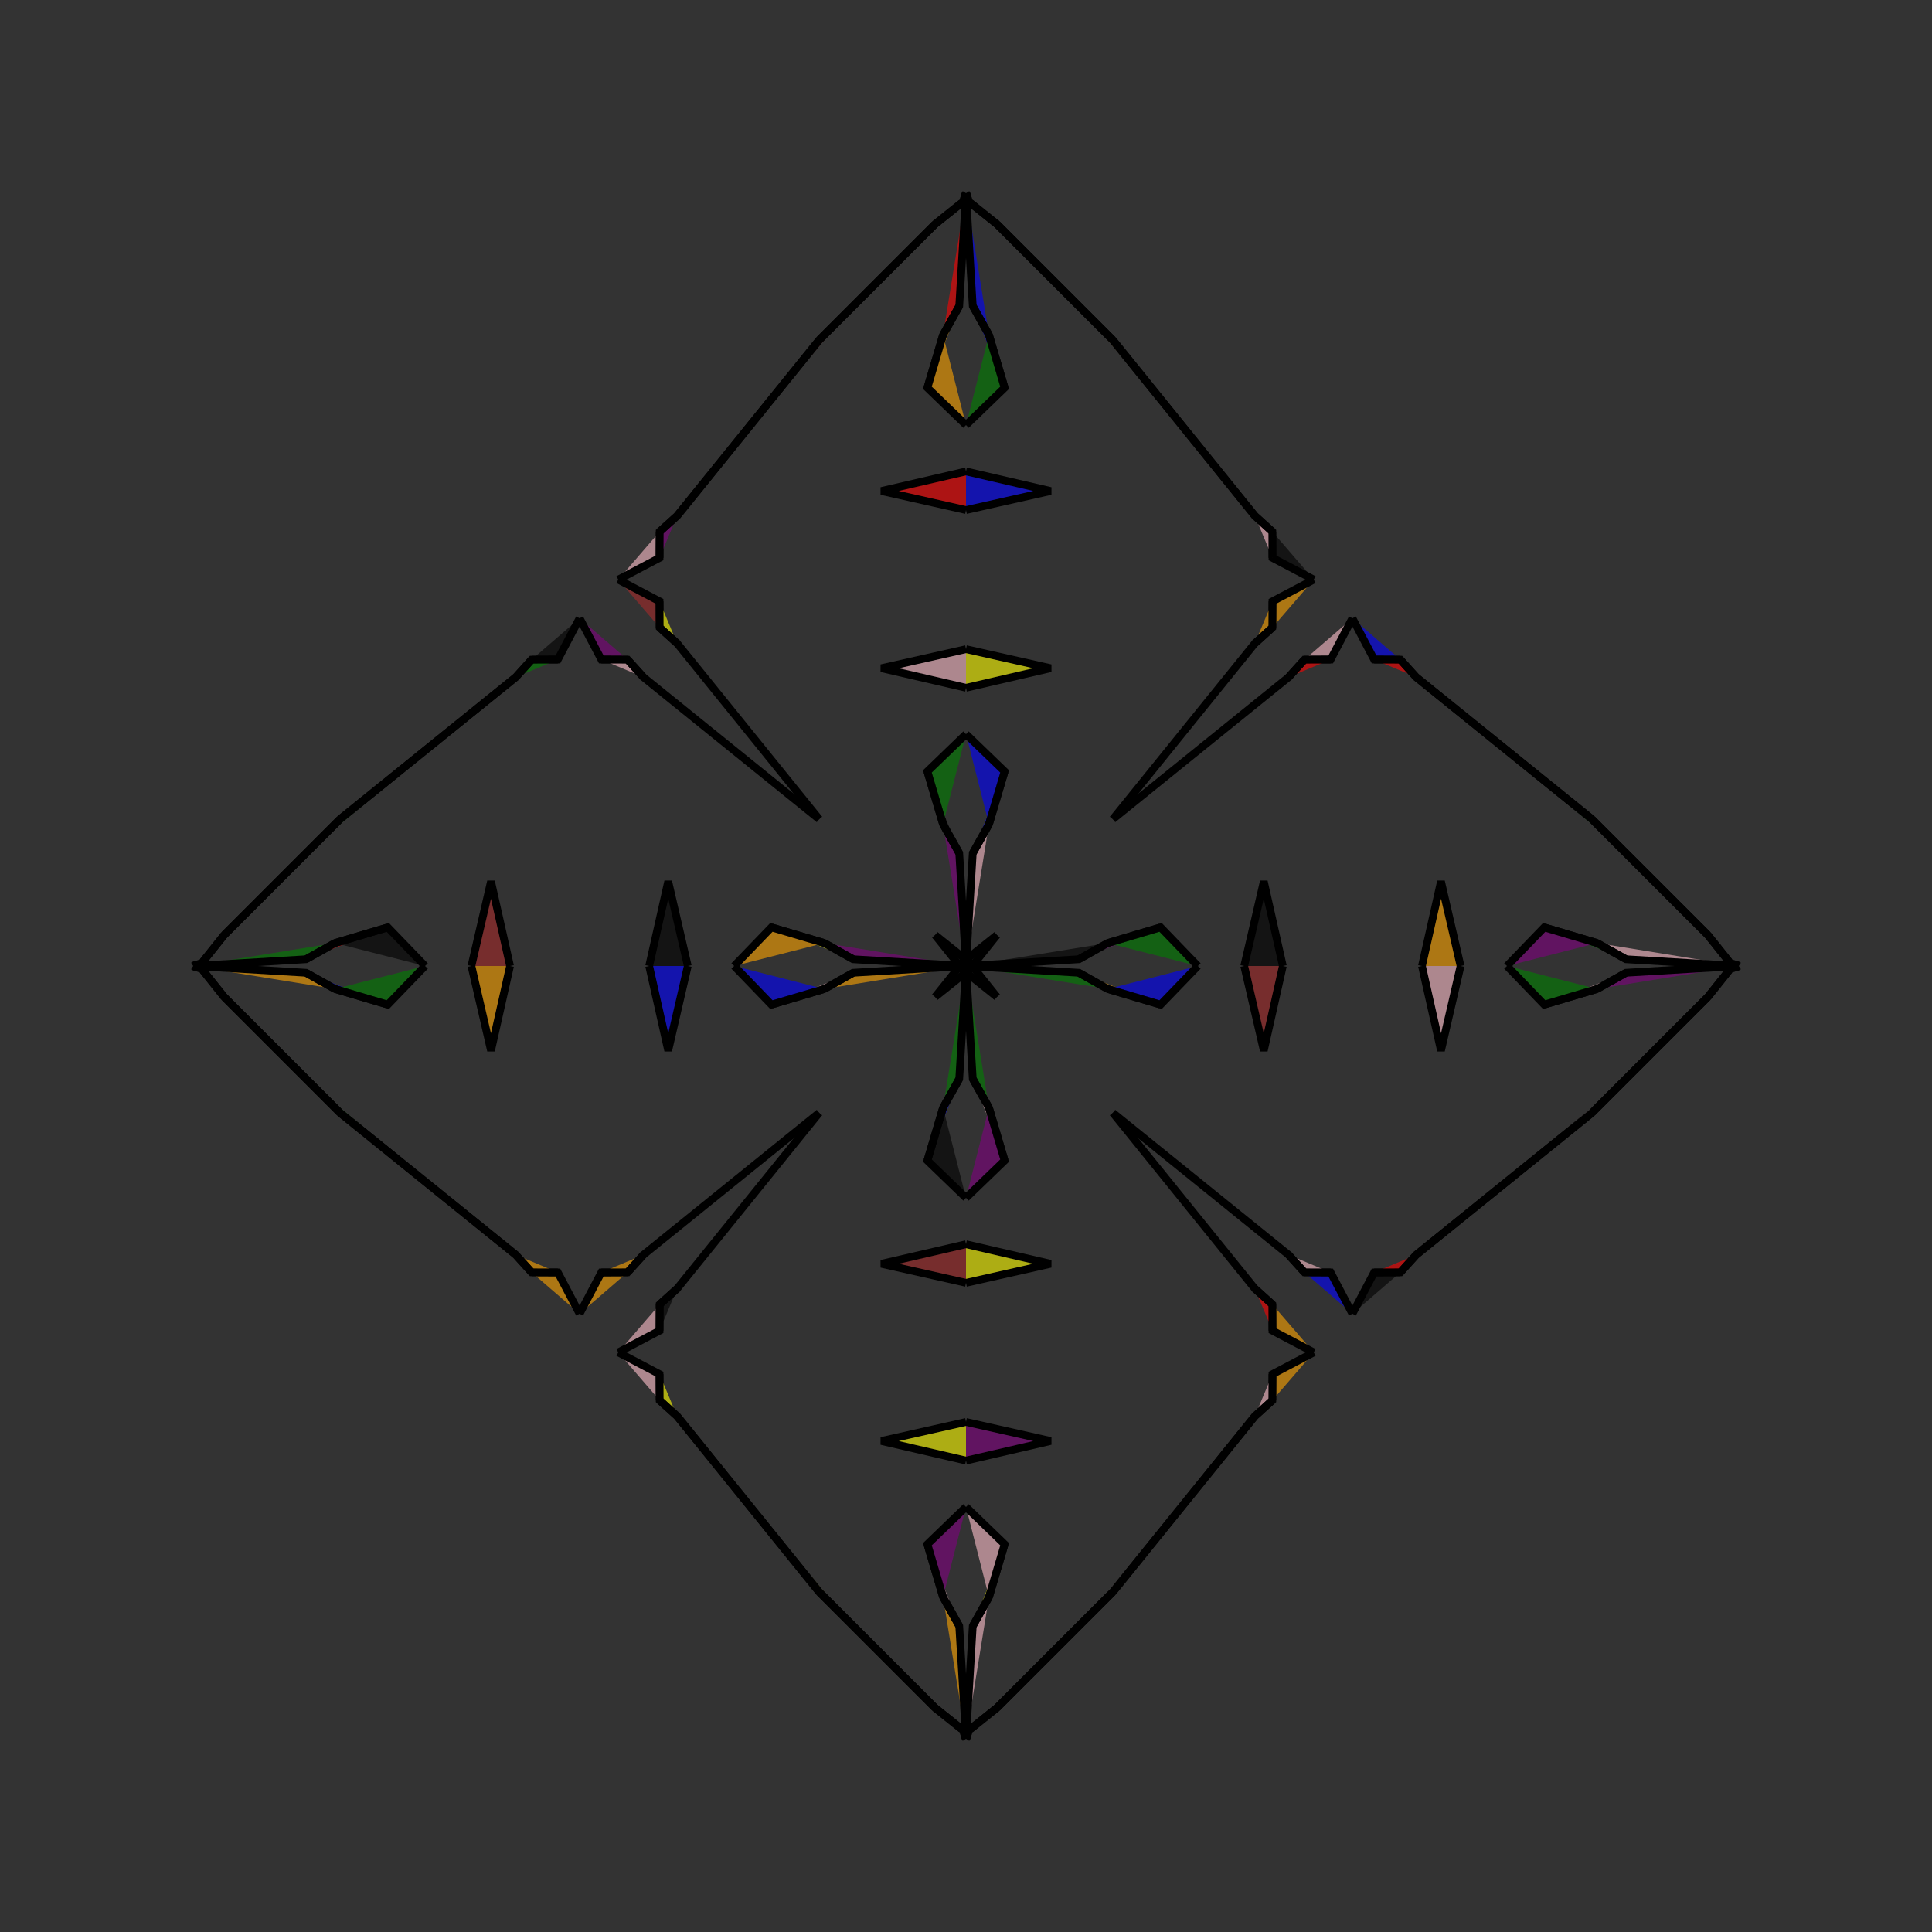 <?xml version="1.0" encoding="UTF-8"?>
<svg xmlns="http://www.w3.org/2000/svg" xmlns:xlink="http://www.w3.org/1999/xlink"
     width="250" height="250" viewBox="-125.0 -125.0 250 250">
<rect x="-125.0" y="-125.0" width="250" height="250" fill="#333333" stroke="none"/>
<defs>
</defs>
<path d="M0.0,-0.0 L14.594,-0.874 L18.342,-2.971" fill="black" fill-opacity="0.6" stroke="black" stroke-width="1" />
<path d="M0.0,-0.0 L14.594,0.874 L18.342,2.971" fill="green" fill-opacity="0.6" stroke="black" stroke-width="1" />
<path d="M14.594,-0.874 L18.342,-2.971 L25.178,-4.998" fill="purple" fill-opacity="0.6" stroke="black" stroke-width="1" />
<path d="M14.594,0.874 L18.342,2.971 L25.178,4.998" fill="orange" fill-opacity="0.6" stroke="black" stroke-width="1" />
<path d="M18.342,-2.971 L25.178,-4.998 L30.0,-0.0" fill="green" fill-opacity="0.6" stroke="black" stroke-width="1" />
<path d="M18.342,2.971 L25.178,4.998 L30.0,-0.0" fill="blue" fill-opacity="0.6" stroke="black" stroke-width="1" />
<path d="M36.0,-0.0 L38.536,-10.948 L41.0,-0.0" fill="black" fill-opacity="0.6" stroke="black" stroke-width="1" />
<path d="M36.0,-0.0 L38.536,10.948 L41.0,-0.0" fill="brown" fill-opacity="0.6" stroke="black" stroke-width="1" />
<path d="M50.0,-45.0 L47.185,-39.656 L43.788,-39.64" fill="pink" fill-opacity="0.6" stroke="black" stroke-width="1" />
<path d="M50.0,45.0 L47.185,39.656 L43.788,39.64" fill="blue" fill-opacity="0.6" stroke="black" stroke-width="1" />
<path d="M47.185,-39.656 L43.788,-39.64 L41.746,-37.377" fill="red" fill-opacity="0.6" stroke="black" stroke-width="1" />
<path d="M47.185,39.656 L43.788,39.64 L41.746,37.377" fill="pink" fill-opacity="0.6" stroke="black" stroke-width="1" />
<path d="M43.788,-39.64 L41.746,-37.377 L19.0,-19.0" fill="black" fill-opacity="0.6" stroke="black" stroke-width="1" />
<path d="M43.788,39.64 L41.746,37.377 L19.0,19.0" fill="green" fill-opacity="0.6" stroke="black" stroke-width="1" />
<path d="M37.377,58.254 L19.0,81.0 L15.0,85.0" fill="pink" fill-opacity="0.6" stroke="black" stroke-width="1" />
<path d="M37.377,-58.254 L19.0,-81.0 L15.0,-85.0" fill="orange" fill-opacity="0.6" stroke="black" stroke-width="1" />
<path d="M19.0,81.0 L15.0,85.0 L8.0,92.0" fill="red" fill-opacity="0.6" stroke="black" stroke-width="1" />
<path d="M19.0,-81.0 L15.0,-85.0 L8.0,-92.0" fill="green" fill-opacity="0.6" stroke="black" stroke-width="1" />
<path d="M15.0,85.0 L8.0,92.0 L6.0,94.0" fill="red" fill-opacity="0.6" stroke="black" stroke-width="1" />
<path d="M15.0,-85.0 L8.0,-92.0 L6.0,-94.0" fill="orange" fill-opacity="0.6" stroke="black" stroke-width="1" />
<path d="M8.0,92.0 L6.0,94.0 L4.0,96.0" fill="yellow" fill-opacity="0.6" stroke="black" stroke-width="1" />
<path d="M8.0,-92.0 L6.0,-94.0 L4.0,-96.0" fill="red" fill-opacity="0.6" stroke="black" stroke-width="1" />
<path d="M6.0,94.0 L4.0,96.0 L0.602,98.712" fill="blue" fill-opacity="0.6" stroke="black" stroke-width="1" />
<path d="M6.0,-94.0 L4.0,-96.0 L0.602,-98.712" fill="blue" fill-opacity="0.6" stroke="black" stroke-width="1" />
<path d="M4.0,-4.0 L1.288,-0.602 L1.274,-0.391" fill="blue" fill-opacity="0.6" stroke="black" stroke-width="1" />
<path d="M4.0,4.0 L1.288,0.602 L1.274,0.391" fill="yellow" fill-opacity="0.6" stroke="black" stroke-width="1" />
<path d="M1.288,-0.602 L1.274,-0.391 L0.182,-0.118" fill="purple" fill-opacity="0.6" stroke="black" stroke-width="1" />
<path d="M1.288,0.602 L1.274,0.391 L0.182,0.118" fill="blue" fill-opacity="0.6" stroke="black" stroke-width="1" />
<path d="M1.274,-0.391 L0.182,-0.118 L0.0,-0.0" fill="brown" fill-opacity="0.6" stroke="black" stroke-width="1" />
<path d="M1.274,0.391 L0.182,0.118 L0.0,-0.0" fill="orange" fill-opacity="0.6" stroke="black" stroke-width="1" />
<path d="M0.0,-0.0 L-14.594,-0.874 L-18.342,-2.971" fill="purple" fill-opacity="0.6" stroke="black" stroke-width="1" />
<path d="M0.0,-0.0 L-14.594,0.874 L-18.342,2.971" fill="orange" fill-opacity="0.6" stroke="black" stroke-width="1" />
<path d="M-14.594,-0.874 L-18.342,-2.971 L-25.178,-4.998" fill="yellow" fill-opacity="0.6" stroke="black" stroke-width="1" />
<path d="M-14.594,0.874 L-18.342,2.971 L-25.178,4.998" fill="pink" fill-opacity="0.6" stroke="black" stroke-width="1" />
<path d="M-18.342,-2.971 L-25.178,-4.998 L-30.0,-0.0" fill="orange" fill-opacity="0.6" stroke="black" stroke-width="1" />
<path d="M-18.342,2.971 L-25.178,4.998 L-30.0,-0.0" fill="blue" fill-opacity="0.6" stroke="black" stroke-width="1" />
<path d="M-36.0,-0.0 L-38.536,-10.948 L-41.0,-0.0" fill="black" fill-opacity="0.6" stroke="black" stroke-width="1" />
<path d="M-36.0,-0.0 L-38.536,10.948 L-41.0,-0.0" fill="blue" fill-opacity="0.6" stroke="black" stroke-width="1" />
<path d="M-50.0,-45.0 L-47.185,-39.656 L-43.788,-39.64" fill="purple" fill-opacity="0.6" stroke="black" stroke-width="1" />
<path d="M-50.0,45.0 L-47.185,39.656 L-43.788,39.64" fill="orange" fill-opacity="0.6" stroke="black" stroke-width="1" />
<path d="M-47.185,-39.656 L-43.788,-39.64 L-41.746,-37.377" fill="pink" fill-opacity="0.6" stroke="black" stroke-width="1" />
<path d="M-47.185,39.656 L-43.788,39.64 L-41.746,37.377" fill="orange" fill-opacity="0.6" stroke="black" stroke-width="1" />
<path d="M-43.788,-39.64 L-41.746,-37.377 L-19.0,-19.0" fill="orange" fill-opacity="0.6" stroke="black" stroke-width="1" />
<path d="M-43.788,39.64 L-41.746,37.377 L-19.0,19.0" fill="yellow" fill-opacity="0.6" stroke="black" stroke-width="1" />
<path d="M-37.377,58.254 L-19.0,81.0 L-15.0,85.0" fill="yellow" fill-opacity="0.6" stroke="black" stroke-width="1" />
<path d="M-37.377,-58.254 L-19.0,-81.0 L-15.0,-85.0" fill="red" fill-opacity="0.6" stroke="black" stroke-width="1" />
<path d="M-19.0,81.0 L-15.0,85.0 L-8.0,92.0" fill="purple" fill-opacity="0.6" stroke="black" stroke-width="1" />
<path d="M-19.0,-81.0 L-15.0,-85.0 L-8.0,-92.0" fill="blue" fill-opacity="0.6" stroke="black" stroke-width="1" />
<path d="M-15.0,85.0 L-8.0,92.0 L-6.0,94.0" fill="purple" fill-opacity="0.6" stroke="black" stroke-width="1" />
<path d="M-15.0,-85.0 L-8.0,-92.0 L-6.0,-94.0" fill="pink" fill-opacity="0.6" stroke="black" stroke-width="1" />
<path d="M-8.0,92.0 L-6.0,94.0 L-4.0,96.0" fill="red" fill-opacity="0.6" stroke="black" stroke-width="1" />
<path d="M-8.0,-92.0 L-6.0,-94.0 L-4.0,-96.0" fill="green" fill-opacity="0.6" stroke="black" stroke-width="1" />
<path d="M-6.0,94.0 L-4.0,96.0 L-0.602,98.712" fill="orange" fill-opacity="0.6" stroke="black" stroke-width="1" />
<path d="M-6.0,-94.0 L-4.0,-96.0 L-0.602,-98.712" fill="pink" fill-opacity="0.6" stroke="black" stroke-width="1" />
<path d="M-4.0,-4.0 L-1.288,-0.602 L-1.274,-0.391" fill="yellow" fill-opacity="0.6" stroke="black" stroke-width="1" />
<path d="M-4.0,4.0 L-1.288,0.602 L-1.274,0.391" fill="red" fill-opacity="0.6" stroke="black" stroke-width="1" />
<path d="M-1.288,-0.602 L-1.274,-0.391 L-0.182,-0.118" fill="black" fill-opacity="0.6" stroke="black" stroke-width="1" />
<path d="M-1.288,0.602 L-1.274,0.391 L-0.182,0.118" fill="pink" fill-opacity="0.6" stroke="black" stroke-width="1" />
<path d="M-1.274,-0.391 L-0.182,-0.118 L0.0,-0.0" fill="pink" fill-opacity="0.6" stroke="black" stroke-width="1" />
<path d="M-1.274,0.391 L-0.182,0.118 L0.0,-0.0" fill="yellow" fill-opacity="0.6" stroke="black" stroke-width="1" />
<path d="M100.0,-0.0 L85.406,0.874 L81.658,2.971" fill="purple" fill-opacity="0.6" stroke="black" stroke-width="1" />
<path d="M100.0,-0.0 L85.406,-0.874 L81.658,-2.971" fill="pink" fill-opacity="0.6" stroke="black" stroke-width="1" />
<path d="M85.406,0.874 L81.658,2.971 L74.822,4.998" fill="pink" fill-opacity="0.6" stroke="black" stroke-width="1" />
<path d="M85.406,-0.874 L81.658,-2.971 L74.822,-4.998" fill="green" fill-opacity="0.6" stroke="black" stroke-width="1" />
<path d="M81.658,2.971 L74.822,4.998 L70.0,-0.0" fill="green" fill-opacity="0.6" stroke="black" stroke-width="1" />
<path d="M81.658,-2.971 L74.822,-4.998 L70.0,-0.0" fill="purple" fill-opacity="0.6" stroke="black" stroke-width="1" />
<path d="M64.0,-0.0 L61.464,10.948 L59.0,-0.0" fill="pink" fill-opacity="0.6" stroke="black" stroke-width="1" />
<path d="M64.0,-0.0 L61.464,-10.948 L59.0,-0.0" fill="orange" fill-opacity="0.6" stroke="black" stroke-width="1" />
<path d="M50.0,45.0 L52.815,39.656 L56.212,39.64" fill="black" fill-opacity="0.6" stroke="black" stroke-width="1" />
<path d="M50.0,-45.0 L52.815,-39.656 L56.212,-39.64" fill="blue" fill-opacity="0.6" stroke="black" stroke-width="1" />
<path d="M52.815,39.656 L56.212,39.64 L58.254,37.377" fill="red" fill-opacity="0.6" stroke="black" stroke-width="1" />
<path d="M52.815,-39.656 L56.212,-39.64 L58.254,-37.377" fill="red" fill-opacity="0.6" stroke="black" stroke-width="1" />
<path d="M56.212,39.64 L58.254,37.377 L81.0,19.0" fill="pink" fill-opacity="0.6" stroke="black" stroke-width="1" />
<path d="M56.212,-39.64 L58.254,-37.377 L81.0,-19.0" fill="orange" fill-opacity="0.6" stroke="black" stroke-width="1" />
<path d="M58.254,37.377 L81.0,19.0 L85.0,15.0" fill="pink" fill-opacity="0.6" stroke="black" stroke-width="1" />
<path d="M58.254,-37.377 L81.0,-19.0 L85.0,-15.0" fill="green" fill-opacity="0.6" stroke="black" stroke-width="1" />
<path d="M81.0,19.0 L85.0,15.0 L92.0,8.0" fill="black" fill-opacity="0.6" stroke="black" stroke-width="1" />
<path d="M81.0,-19.0 L85.0,-15.0 L92.0,-8.0" fill="blue" fill-opacity="0.6" stroke="black" stroke-width="1" />
<path d="M85.0,15.0 L92.0,8.0 L94.0,6.0" fill="orange" fill-opacity="0.6" stroke="black" stroke-width="1" />
<path d="M85.0,-15.0 L92.0,-8.0 L94.0,-6.0" fill="blue" fill-opacity="0.6" stroke="black" stroke-width="1" />
<path d="M92.0,8.0 L94.0,6.0 L96.0,4.0" fill="green" fill-opacity="0.6" stroke="black" stroke-width="1" />
<path d="M92.0,-8.0 L94.0,-6.0 L96.0,-4.0" fill="pink" fill-opacity="0.6" stroke="black" stroke-width="1" />
<path d="M94.0,6.0 L96.0,4.0 L98.712,0.602" fill="yellow" fill-opacity="0.6" stroke="black" stroke-width="1" />
<path d="M94.0,-6.0 L96.0,-4.0 L98.712,-0.602" fill="pink" fill-opacity="0.6" stroke="black" stroke-width="1" />
<path d="M96.0,4.0 L98.712,0.602 L98.726,0.391" fill="brown" fill-opacity="0.6" stroke="black" stroke-width="1" />
<path d="M96.0,-4.0 L98.712,-0.602 L98.726,-0.391" fill="purple" fill-opacity="0.6" stroke="black" stroke-width="1" />
<path d="M98.712,0.602 L98.726,0.391 L99.818,0.118" fill="pink" fill-opacity="0.6" stroke="black" stroke-width="1" />
<path d="M98.712,-0.602 L98.726,-0.391 L99.818,-0.118" fill="purple" fill-opacity="0.6" stroke="black" stroke-width="1" />
<path d="M98.726,0.391 L99.818,0.118 L100.0,-0.0" fill="yellow" fill-opacity="0.6" stroke="black" stroke-width="1" />
<path d="M98.726,-0.391 L99.818,-0.118 L100.0,-0.0" fill="blue" fill-opacity="0.6" stroke="black" stroke-width="1" />
<path d="M0.0,-0.0 L0.874,-14.594 L2.971,-18.342" fill="pink" fill-opacity="0.6" stroke="black" stroke-width="1" />
<path d="M0.0,-0.0 L0.874,14.594 L2.971,18.342" fill="green" fill-opacity="0.6" stroke="black" stroke-width="1" />
<path d="M0.0,100.0 L0.874,85.406 L2.971,81.658" fill="pink" fill-opacity="0.6" stroke="black" stroke-width="1" />
<path d="M0.0,-100.0 L0.874,-85.406 L2.971,-81.658" fill="blue" fill-opacity="0.6" stroke="black" stroke-width="1" />
<path d="M0.874,-14.594 L2.971,-18.342 L4.998,-25.178" fill="blue" fill-opacity="0.6" stroke="black" stroke-width="1" />
<path d="M0.874,14.594 L2.971,18.342 L4.998,25.178" fill="pink" fill-opacity="0.6" stroke="black" stroke-width="1" />
<path d="M0.874,85.406 L2.971,81.658 L4.998,74.822" fill="yellow" fill-opacity="0.6" stroke="black" stroke-width="1" />
<path d="M0.874,-85.406 L2.971,-81.658 L4.998,-74.822" fill="blue" fill-opacity="0.6" stroke="black" stroke-width="1" />
<path d="M2.971,-18.342 L4.998,-25.178 L0.0,-30.0" fill="blue" fill-opacity="0.6" stroke="black" stroke-width="1" />
<path d="M2.971,18.342 L4.998,25.178 L0.0,30.0" fill="purple" fill-opacity="0.6" stroke="black" stroke-width="1" />
<path d="M2.971,81.658 L4.998,74.822 L0.0,70.0" fill="pink" fill-opacity="0.6" stroke="black" stroke-width="1" />
<path d="M2.971,-81.658 L4.998,-74.822 L0.0,-70.0" fill="green" fill-opacity="0.6" stroke="black" stroke-width="1" />
<path d="M0.0,-36.0 L10.948,-38.536 L0.0,-41.0" fill="yellow" fill-opacity="0.6" stroke="black" stroke-width="1" />
<path d="M0.0,36.0 L10.948,38.536 L0.0,41.0" fill="yellow" fill-opacity="0.6" stroke="black" stroke-width="1" />
<path d="M0.0,64.0 L10.948,61.464 L0.0,59.0" fill="purple" fill-opacity="0.6" stroke="black" stroke-width="1" />
<path d="M0.0,-64.0 L10.948,-61.464 L0.0,-59.0" fill="blue" fill-opacity="0.6" stroke="black" stroke-width="1" />
<path d="M45.0,-50.0 L39.656,-47.185 L39.64,-43.788" fill="orange" fill-opacity="0.6" stroke="black" stroke-width="1" />
<path d="M45.0,50.0 L39.656,47.185 L39.64,43.788" fill="orange" fill-opacity="0.6" stroke="black" stroke-width="1" />
<path d="M45.0,50.0 L39.656,52.815 L39.64,56.212" fill="orange" fill-opacity="0.6" stroke="black" stroke-width="1" />
<path d="M45.0,-50.0 L39.656,-52.815 L39.64,-56.212" fill="black" fill-opacity="0.6" stroke="black" stroke-width="1" />
<path d="M39.656,-47.185 L39.64,-43.788 L37.377,-41.746" fill="orange" fill-opacity="0.6" stroke="black" stroke-width="1" />
<path d="M39.656,47.185 L39.64,43.788 L37.377,41.746" fill="red" fill-opacity="0.6" stroke="black" stroke-width="1" />
<path d="M39.656,52.815 L39.64,56.212 L37.377,58.254" fill="pink" fill-opacity="0.6" stroke="black" stroke-width="1" />
<path d="M39.656,-52.815 L39.64,-56.212 L37.377,-58.254" fill="pink" fill-opacity="0.6" stroke="black" stroke-width="1" />
<path d="M39.64,-43.788 L37.377,-41.746 L19.0,-19.0" fill="red" fill-opacity="0.6" stroke="black" stroke-width="1" />
<path d="M39.64,43.788 L37.377,41.746 L19.0,19.0" fill="purple" fill-opacity="0.6" stroke="black" stroke-width="1" />
<path d="M39.64,56.212 L37.377,58.254 L19.0,81.0" fill="pink" fill-opacity="0.6" stroke="black" stroke-width="1" />
<path d="M39.64,-56.212 L37.377,-58.254 L19.0,-81.0" fill="green" fill-opacity="0.6" stroke="black" stroke-width="1" />
<path d="M4.0,-4.0 L0.602,-1.288 L0.391,-1.274" fill="yellow" fill-opacity="0.6" stroke="black" stroke-width="1" />
<path d="M4.0,4.0 L0.602,1.288 L0.391,1.274" fill="black" fill-opacity="0.6" stroke="black" stroke-width="1" />
<path d="M4.0,96.0 L0.602,98.712 L0.391,98.726" fill="brown" fill-opacity="0.6" stroke="black" stroke-width="1" />
<path d="M4.0,-96.0 L0.602,-98.712 L0.391,-98.726" fill="green" fill-opacity="0.6" stroke="black" stroke-width="1" />
<path d="M0.602,-1.288 L0.391,-1.274 L0.118,-0.182" fill="pink" fill-opacity="0.6" stroke="black" stroke-width="1" />
<path d="M0.602,1.288 L0.391,1.274 L0.118,0.182" fill="purple" fill-opacity="0.6" stroke="black" stroke-width="1" />
<path d="M0.602,98.712 L0.391,98.726 L0.118,99.818" fill="pink" fill-opacity="0.6" stroke="black" stroke-width="1" />
<path d="M0.602,-98.712 L0.391,-98.726 L0.118,-99.818" fill="brown" fill-opacity="0.6" stroke="black" stroke-width="1" />
<path d="M0.391,-1.274 L0.118,-0.182 L0.0,-0.0" fill="purple" fill-opacity="0.6" stroke="black" stroke-width="1" />
<path d="M0.391,1.274 L0.118,0.182 L0.0,-0.0" fill="orange" fill-opacity="0.6" stroke="black" stroke-width="1" />
<path d="M0.391,98.726 L0.118,99.818 L0.0,100.0" fill="red" fill-opacity="0.6" stroke="black" stroke-width="1" />
<path d="M0.391,-98.726 L0.118,-99.818 L0.0,-100.0" fill="pink" fill-opacity="0.6" stroke="black" stroke-width="1" />
<path d="M0.0,100.0 L-0.874,85.406 L-2.971,81.658" fill="orange" fill-opacity="0.6" stroke="black" stroke-width="1" />
<path d="M0.0,-0.0 L-0.874,-14.594 L-2.971,-18.342" fill="purple" fill-opacity="0.6" stroke="black" stroke-width="1" />
<path d="M0.0,-0.0 L-0.874,14.594 L-2.971,18.342" fill="green" fill-opacity="0.6" stroke="black" stroke-width="1" />
<path d="M0.0,-100.0 L-0.874,-85.406 L-2.971,-81.658" fill="red" fill-opacity="0.6" stroke="black" stroke-width="1" />
<path d="M-0.874,85.406 L-2.971,81.658 L-4.998,74.822" fill="pink" fill-opacity="0.6" stroke="black" stroke-width="1" />
<path d="M-0.874,-14.594 L-2.971,-18.342 L-4.998,-25.178" fill="black" fill-opacity="0.6" stroke="black" stroke-width="1" />
<path d="M-0.874,14.594 L-2.971,18.342 L-4.998,25.178" fill="blue" fill-opacity="0.6" stroke="black" stroke-width="1" />
<path d="M-0.874,-85.406 L-2.971,-81.658 L-4.998,-74.822" fill="orange" fill-opacity="0.6" stroke="black" stroke-width="1" />
<path d="M-2.971,81.658 L-4.998,74.822 L0.0,70.0" fill="purple" fill-opacity="0.6" stroke="black" stroke-width="1" />
<path d="M-2.971,-18.342 L-4.998,-25.178 L0.0,-30.0" fill="green" fill-opacity="0.6" stroke="black" stroke-width="1" />
<path d="M-2.971,18.342 L-4.998,25.178 L0.0,30.0" fill="black" fill-opacity="0.6" stroke="black" stroke-width="1" />
<path d="M-2.971,-81.658 L-4.998,-74.822 L0.0,-70.0" fill="orange" fill-opacity="0.6" stroke="black" stroke-width="1" />
<path d="M0.0,64.0 L-10.948,61.464 L0.0,59.0" fill="yellow" fill-opacity="0.6" stroke="black" stroke-width="1" />
<path d="M0.0,-36.0 L-10.948,-38.536 L0.0,-41.0" fill="pink" fill-opacity="0.6" stroke="black" stroke-width="1" />
<path d="M0.0,36.0 L-10.948,38.536 L0.0,41.0" fill="brown" fill-opacity="0.6" stroke="black" stroke-width="1" />
<path d="M0.0,-64.0 L-10.948,-61.464 L0.0,-59.0" fill="red" fill-opacity="0.6" stroke="black" stroke-width="1" />
<path d="M-45.0,50.0 L-39.656,52.815 L-39.64,56.212" fill="pink" fill-opacity="0.6" stroke="black" stroke-width="1" />
<path d="M-45.0,-50.0 L-39.656,-47.185 L-39.64,-43.788" fill="brown" fill-opacity="0.6" stroke="black" stroke-width="1" />
<path d="M-45.0,50.0 L-39.656,47.185 L-39.64,43.788" fill="pink" fill-opacity="0.6" stroke="black" stroke-width="1" />
<path d="M-45.0,-50.0 L-39.656,-52.815 L-39.64,-56.212" fill="pink" fill-opacity="0.6" stroke="black" stroke-width="1" />
<path d="M-39.656,52.815 L-39.64,56.212 L-37.377,58.254" fill="yellow" fill-opacity="0.6" stroke="black" stroke-width="1" />
<path d="M-39.656,-47.185 L-39.64,-43.788 L-37.377,-41.746" fill="yellow" fill-opacity="0.6" stroke="black" stroke-width="1" />
<path d="M-39.656,47.185 L-39.64,43.788 L-37.377,41.746" fill="black" fill-opacity="0.6" stroke="black" stroke-width="1" />
<path d="M-39.656,-52.815 L-39.64,-56.212 L-37.377,-58.254" fill="purple" fill-opacity="0.6" stroke="black" stroke-width="1" />
<path d="M-39.64,56.212 L-37.377,58.254 L-19.0,81.0" fill="red" fill-opacity="0.6" stroke="black" stroke-width="1" />
<path d="M-39.64,-43.788 L-37.377,-41.746 L-19.0,-19.0" fill="orange" fill-opacity="0.6" stroke="black" stroke-width="1" />
<path d="M-39.64,43.788 L-37.377,41.746 L-19.0,19.0" fill="brown" fill-opacity="0.6" stroke="black" stroke-width="1" />
<path d="M-39.64,-56.212 L-37.377,-58.254 L-19.0,-81.0" fill="pink" fill-opacity="0.6" stroke="black" stroke-width="1" />
<path d="M-4.0,96.0 L-0.602,98.712 L-0.391,98.726" fill="red" fill-opacity="0.6" stroke="black" stroke-width="1" />
<path d="M-4.0,-4.0 L-0.602,-1.288 L-0.391,-1.274" fill="blue" fill-opacity="0.6" stroke="black" stroke-width="1" />
<path d="M-4.0,4.0 L-0.602,1.288 L-0.391,1.274" fill="black" fill-opacity="0.6" stroke="black" stroke-width="1" />
<path d="M-4.0,-96.0 L-0.602,-98.712 L-0.391,-98.726" fill="yellow" fill-opacity="0.6" stroke="black" stroke-width="1" />
<path d="M-0.602,98.712 L-0.391,98.726 L-0.118,99.818" fill="black" fill-opacity="0.6" stroke="black" stroke-width="1" />
<path d="M-0.602,-1.288 L-0.391,-1.274 L-0.118,-0.182" fill="purple" fill-opacity="0.6" stroke="black" stroke-width="1" />
<path d="M-0.602,1.288 L-0.391,1.274 L-0.118,0.182" fill="purple" fill-opacity="0.6" stroke="black" stroke-width="1" />
<path d="M-0.602,-98.712 L-0.391,-98.726 L-0.118,-99.818" fill="green" fill-opacity="0.6" stroke="black" stroke-width="1" />
<path d="M-0.391,98.726 L-0.118,99.818 L0.0,100.0" fill="brown" fill-opacity="0.6" stroke="black" stroke-width="1" />
<path d="M-0.391,-1.274 L-0.118,-0.182 L0.0,-0.0" fill="brown" fill-opacity="0.6" stroke="black" stroke-width="1" />
<path d="M-0.391,1.274 L-0.118,0.182 L0.0,-0.0" fill="red" fill-opacity="0.6" stroke="black" stroke-width="1" />
<path d="M-0.391,-98.726 L-0.118,-99.818 L0.0,-100.0" fill="purple" fill-opacity="0.6" stroke="black" stroke-width="1" />
<path d="M-100.0,-0.0 L-85.406,-0.874 L-81.658,-2.971" fill="green" fill-opacity="0.6" stroke="black" stroke-width="1" />
<path d="M-100.0,-0.0 L-85.406,0.874 L-81.658,2.971" fill="orange" fill-opacity="0.6" stroke="black" stroke-width="1" />
<path d="M-85.406,-0.874 L-81.658,-2.971 L-74.822,-4.998" fill="red" fill-opacity="0.6" stroke="black" stroke-width="1" />
<path d="M-85.406,0.874 L-81.658,2.971 L-74.822,4.998" fill="blue" fill-opacity="0.6" stroke="black" stroke-width="1" />
<path d="M-81.658,-2.971 L-74.822,-4.998 L-70.0,-0.0" fill="black" fill-opacity="0.6" stroke="black" stroke-width="1" />
<path d="M-81.658,2.971 L-74.822,4.998 L-70.0,-0.0" fill="green" fill-opacity="0.6" stroke="black" stroke-width="1" />
<path d="M-64.0,-0.0 L-61.464,-10.948 L-59.0,-0.0" fill="brown" fill-opacity="0.6" stroke="black" stroke-width="1" />
<path d="M-64.0,-0.0 L-61.464,10.948 L-59.0,-0.0" fill="orange" fill-opacity="0.6" stroke="black" stroke-width="1" />
<path d="M-50.0,-45.0 L-52.815,-39.656 L-56.212,-39.64" fill="black" fill-opacity="0.6" stroke="black" stroke-width="1" />
<path d="M-50.0,45.0 L-52.815,39.656 L-56.212,39.64" fill="orange" fill-opacity="0.6" stroke="black" stroke-width="1" />
<path d="M-52.815,-39.656 L-56.212,-39.64 L-58.254,-37.377" fill="green" fill-opacity="0.6" stroke="black" stroke-width="1" />
<path d="M-52.815,39.656 L-56.212,39.64 L-58.254,37.377" fill="orange" fill-opacity="0.6" stroke="black" stroke-width="1" />
<path d="M-56.212,-39.64 L-58.254,-37.377 L-81.0,-19.0" fill="blue" fill-opacity="0.6" stroke="black" stroke-width="1" />
<path d="M-56.212,39.64 L-58.254,37.377 L-81.0,19.0" fill="yellow" fill-opacity="0.6" stroke="black" stroke-width="1" />
<path d="M-58.254,-37.377 L-81.0,-19.0 L-85.0,-15.0" fill="green" fill-opacity="0.6" stroke="black" stroke-width="1" />
<path d="M-58.254,37.377 L-81.0,19.0 L-85.0,15.0" fill="green" fill-opacity="0.6" stroke="black" stroke-width="1" />
<path d="M-81.0,-19.0 L-85.0,-15.0 L-92.0,-8.0" fill="orange" fill-opacity="0.6" stroke="black" stroke-width="1" />
<path d="M-81.0,19.0 L-85.0,15.0 L-92.0,8.0" fill="green" fill-opacity="0.6" stroke="black" stroke-width="1" />
<path d="M-85.0,-15.0 L-92.0,-8.0 L-94.0,-6.0" fill="red" fill-opacity="0.6" stroke="black" stroke-width="1" />
<path d="M-85.0,15.0 L-92.0,8.0 L-94.0,6.0" fill="pink" fill-opacity="0.6" stroke="black" stroke-width="1" />
<path d="M-92.0,-8.0 L-94.0,-6.0 L-96.0,-4.0" fill="blue" fill-opacity="0.6" stroke="black" stroke-width="1" />
<path d="M-92.0,8.0 L-94.0,6.0 L-96.0,4.0" fill="brown" fill-opacity="0.6" stroke="black" stroke-width="1" />
<path d="M-94.0,-6.0 L-96.0,-4.0 L-98.712,-0.602" fill="green" fill-opacity="0.6" stroke="black" stroke-width="1" />
<path d="M-94.0,6.0 L-96.0,4.0 L-98.712,0.602" fill="blue" fill-opacity="0.6" stroke="black" stroke-width="1" />
<path d="M-96.0,-4.0 L-98.712,-0.602 L-98.726,-0.391" fill="pink" fill-opacity="0.6" stroke="black" stroke-width="1" />
<path d="M-96.0,4.0 L-98.712,0.602 L-98.726,0.391" fill="purple" fill-opacity="0.6" stroke="black" stroke-width="1" />
<path d="M-98.712,-0.602 L-98.726,-0.391 L-99.818,-0.118" fill="brown" fill-opacity="0.6" stroke="black" stroke-width="1" />
<path d="M-98.712,0.602 L-98.726,0.391 L-99.818,0.118" fill="blue" fill-opacity="0.6" stroke="black" stroke-width="1" />
<path d="M-98.726,-0.391 L-99.818,-0.118 L-100.0,-0.0" fill="purple" fill-opacity="0.6" stroke="black" stroke-width="1" />
<path d="M-98.726,0.391 L-99.818,0.118 L-100.0,-0.0" fill="green" fill-opacity="0.6" stroke="black" stroke-width="1" />
</svg>